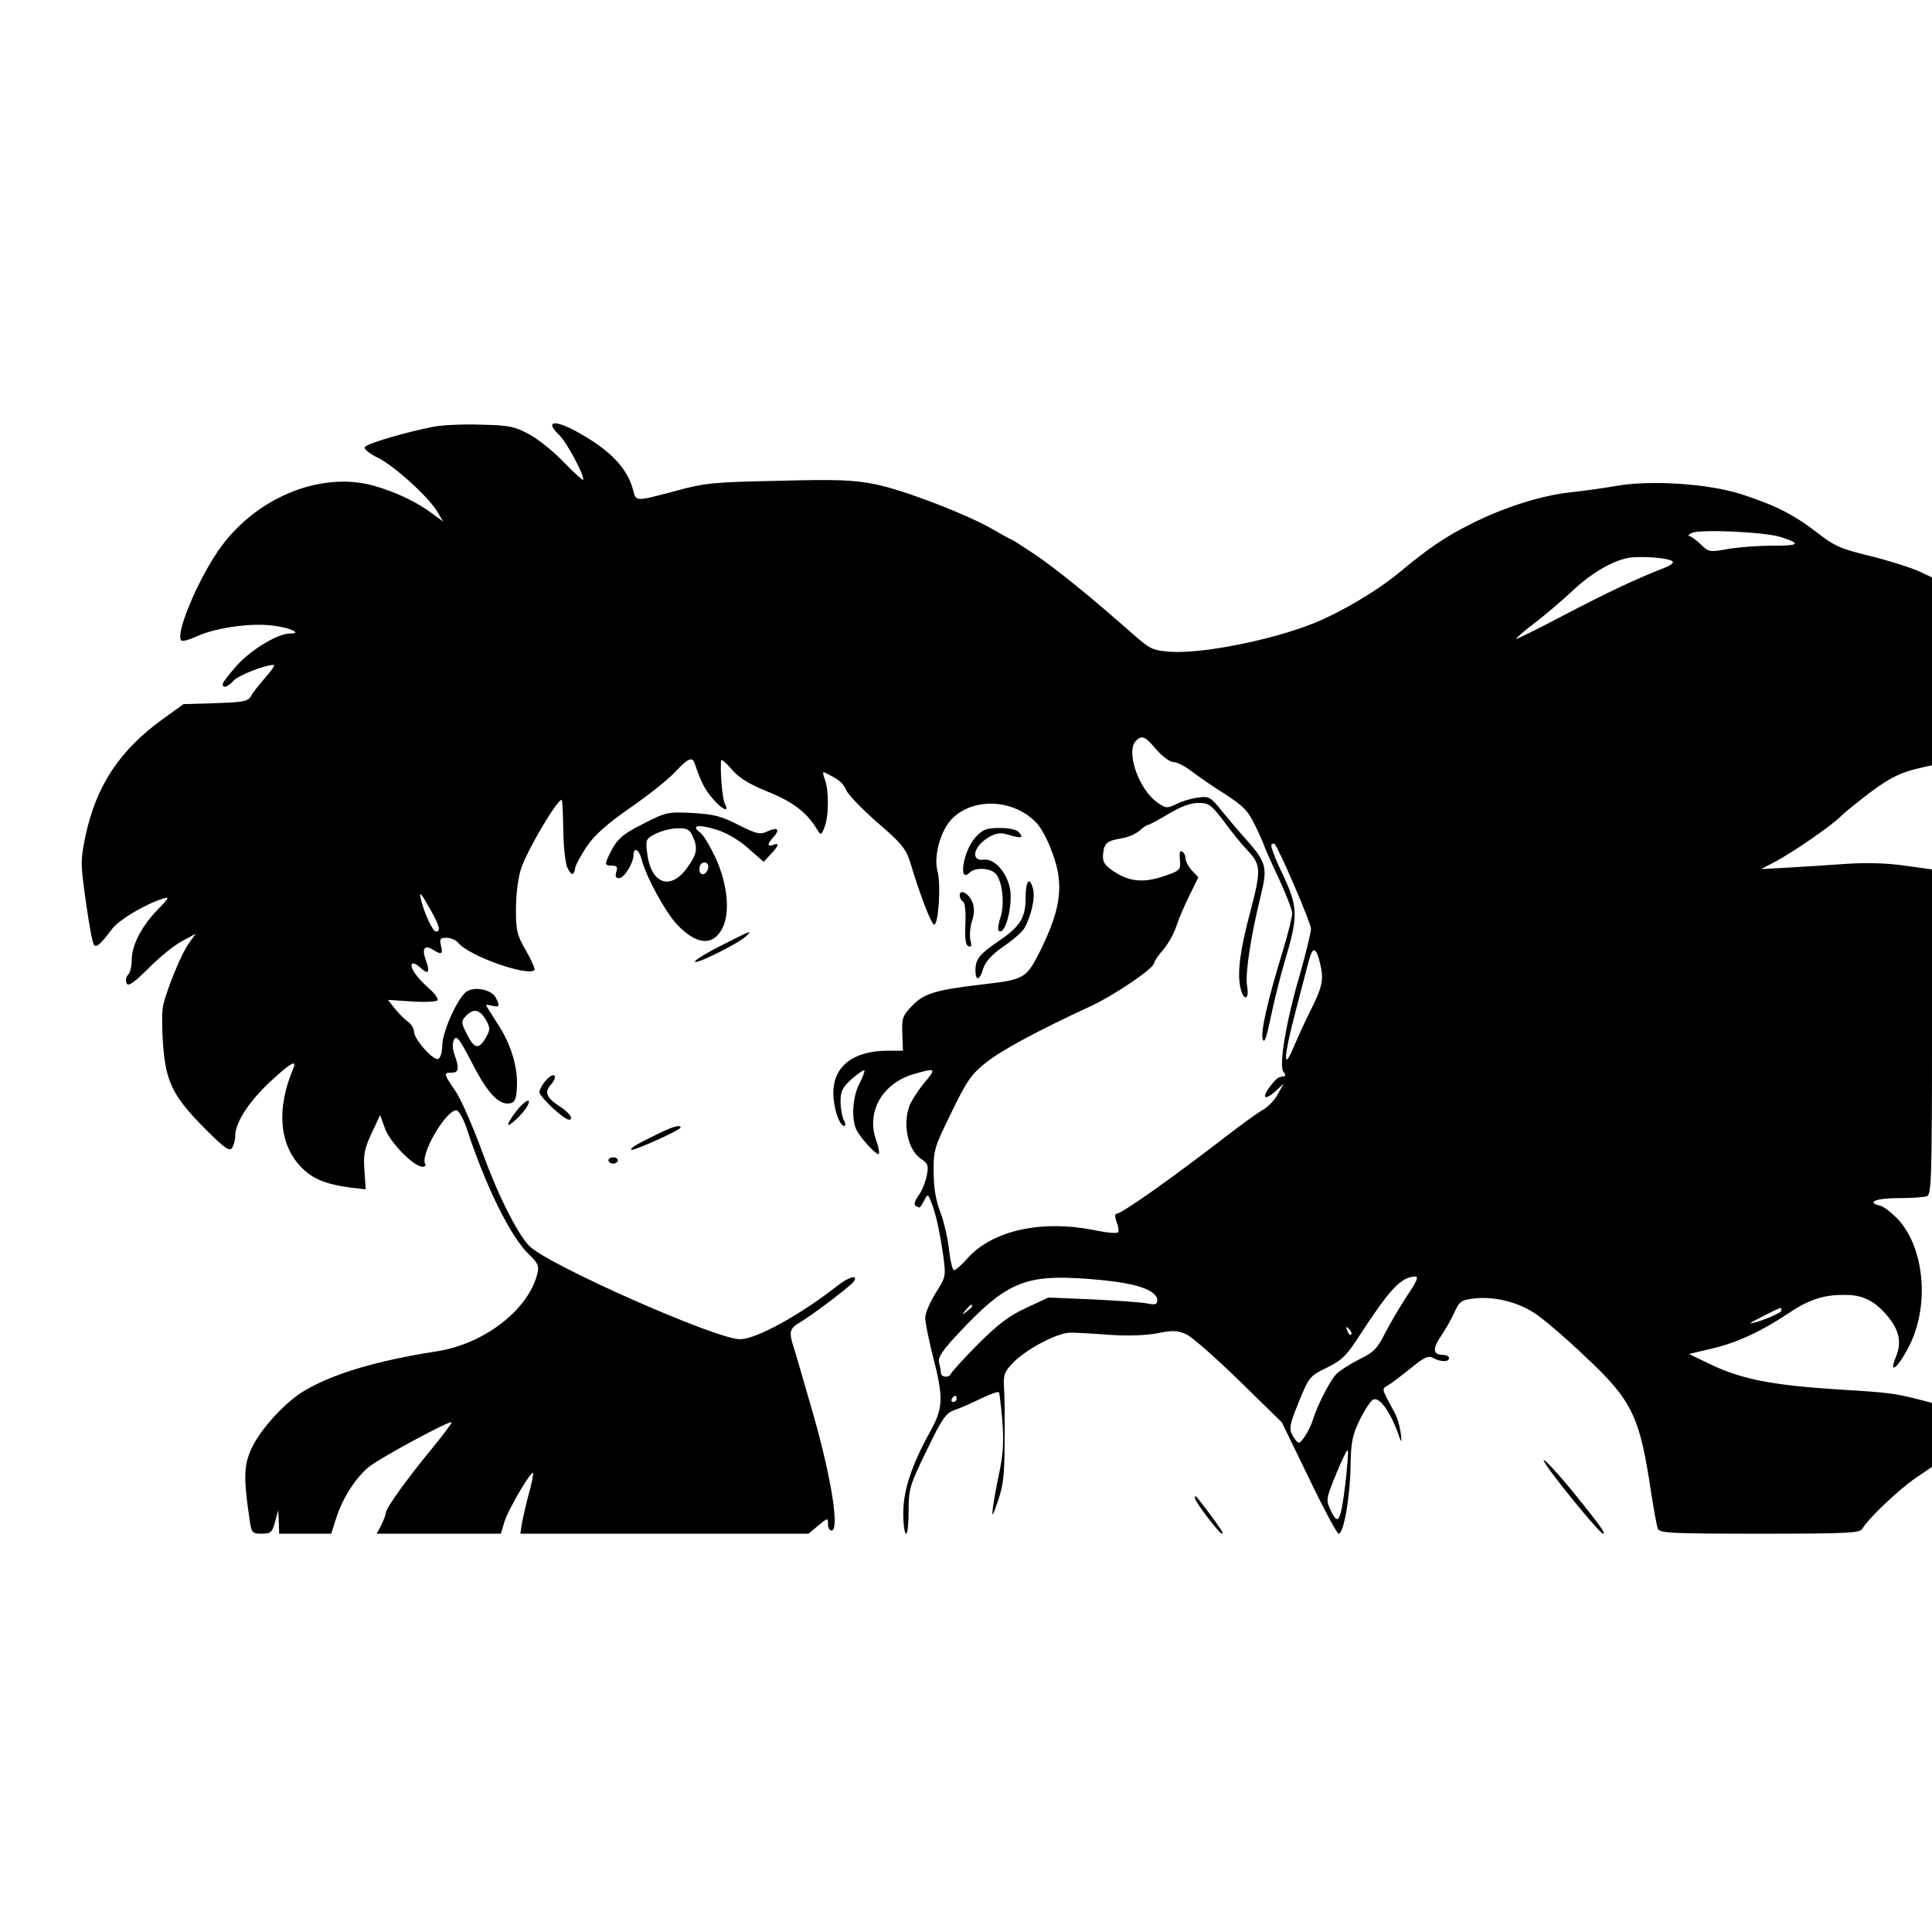 <?xml version="1.0" standalone="no"?>
<!DOCTYPE svg PUBLIC "-//W3C//DTD SVG 20010904//EN"
 "http://www.w3.org/TR/2001/REC-SVG-20010904/DTD/svg10.dtd">
<svg version="1.0" xmlns="http://www.w3.org/2000/svg"
 width="616pt" height="616pt" viewBox="0 0 616 616"
 preserveAspectRatio="xMidYMid meet">
<g transform="translate(0,616) scale(0.1,-0.1)"
fill="#000000" stroke="none">
<path d="M1385 4800 c-93 -18 -218 -55 -222 -66 -2 -7 16 -21 41 -33 53 -26
163 -126 190 -172 l19 -32 -34 25 c-49 37 -114 68 -186 89 -173 49 -386 -41
-500 -211 -68 -101 -134 -263 -115 -282 4 -4 25 2 47 12 57 27 168 44 239 36
58 -6 104 -26 60 -26 -38 0 -123 -51 -168 -101 -25 -28 -46 -55 -46 -60 0 -15
16 -10 35 11 16 17 99 50 128 50 5 0 -7 -18 -26 -39 -19 -22 -40 -48 -46 -59
-9 -18 -23 -21 -113 -24 l-103 -3 -65 -47 c-139 -100 -214 -214 -248 -376 -16
-77 -15 -88 2 -209 10 -70 21 -132 26 -136 8 -9 21 3 59 53 23 29 104 77 161
95 22 7 19 2 -18 -36 -51 -53 -82 -113 -82 -160 0 -19 -5 -40 -11 -46 -7 -7
-9 -19 -6 -27 5 -13 21 -2 70 46 34 35 82 74 107 87 l44 24 -22 -31 c-23 -31
-69 -143 -82 -198 -4 -16 -4 -73 0 -126 9 -120 33 -166 136 -269 60 -60 76
-71 84 -59 5 8 10 25 10 38 0 42 41 106 108 170 68 63 90 76 77 45 -54 -127
-45 -241 24 -313 37 -39 79 -56 162 -67 l45 -5 -4 60 c-4 50 0 70 23 119 l27
58 15 -42 c15 -44 92 -123 120 -123 8 0 12 4 9 8 -18 29 65 172 99 172 7 0 21
-24 31 -52 62 -190 143 -355 204 -411 24 -23 29 -34 24 -55 -27 -117 -170
-228 -324 -251 -193 -30 -334 -73 -424 -128 -60 -37 -136 -121 -164 -181 -25
-55 -26 -94 -6 -229 6 -40 8 -43 38 -43 29 0 34 4 43 38 l10 37 2 -37 1 -38
83 0 83 0 17 53 c20 61 60 124 102 159 35 29 265 153 265 143 0 -4 -28 -41
-63 -84 -77 -93 -147 -190 -147 -205 0 -6 -7 -23 -14 -38 l-15 -28 198 0 198
0 11 37 c13 43 92 175 92 155 0 -8 -6 -37 -14 -65 -8 -29 -17 -69 -21 -89 l-6
-38 460 0 459 0 31 26 c30 25 31 25 31 5 0 -12 5 -21 11 -21 26 0 1 161 -55
360 -31 107 -60 209 -66 226 -15 47 -13 58 21 78 39 23 162 116 171 130 16 23
-14 16 -50 -12 -121 -95 -261 -172 -313 -172 -76 0 -616 239 -672 298 -41 44
-102 167 -155 314 -28 75 -64 157 -81 181 -37 54 -37 57 -11 57 23 0 25 13 9
58 -7 20 -7 37 -1 48 8 14 18 0 57 -75 49 -96 85 -134 119 -129 17 2 22 11 24
51 4 63 -19 140 -63 205 -19 30 -35 55 -35 57 0 2 9 1 20 -2 22 -6 25 0 10 27
-13 24 -63 35 -90 20 -28 -15 -80 -129 -80 -174 0 -19 -5 -38 -12 -42 -14 -9
-78 62 -78 87 0 10 -9 24 -20 32 -10 7 -29 26 -41 41 l-22 28 77 -5 c41 -3 78
-1 81 4 3 5 -10 23 -30 40 -38 34 -60 67 -51 76 3 4 15 -2 26 -12 26 -24 32
-16 18 23 -14 37 -5 51 22 34 28 -17 33 -15 26 13 -5 21 -3 25 18 25 13 0 29
-7 37 -16 34 -42 221 -108 243 -87 3 3 -9 31 -27 62 -29 50 -32 64 -32 136 1
50 7 99 18 130 23 63 113 215 128 215 2 0 4 -42 5 -93 0 -50 6 -105 12 -121
13 -29 22 -30 26 -3 1 9 18 39 36 67 25 37 64 72 140 125 58 40 122 91 143
114 42 45 55 50 63 24 18 -54 31 -80 57 -110 31 -36 54 -45 38 -15 -8 15 -15
101 -12 137 1 6 16 -7 34 -28 23 -27 55 -47 117 -72 81 -33 124 -67 156 -121
11 -18 13 -17 23 9 14 35 14 117 1 152 -6 15 -7 25 -3 23 48 -23 60 -33 71
-57 6 -15 52 -62 100 -104 78 -67 91 -84 105 -129 30 -101 66 -193 75 -196 14
-4 23 129 11 171 -13 49 11 134 50 170 69 65 194 58 264 -15 29 -29 65 -117
72 -172 9 -68 -8 -134 -56 -233 -47 -94 -51 -96 -189 -112 -145 -17 -183 -28
-221 -67 -31 -32 -34 -40 -32 -90 l2 -54 -47 0 c-111 0 -175 -49 -175 -135 0
-46 19 -105 35 -105 5 0 4 9 -2 19 -5 11 -10 38 -10 59 0 33 6 45 36 72 20 17
38 30 40 27 2 -2 -5 -21 -16 -42 -22 -43 -26 -114 -9 -148 14 -27 60 -77 70
-77 4 0 1 21 -8 46 -31 90 20 179 119 209 73 21 75 20 34 -29 -20 -24 -40 -56
-46 -71 -23 -60 -5 -143 37 -170 22 -15 24 -21 18 -53 -4 -20 -15 -49 -26 -63
-13 -19 -16 -30 -9 -34 13 -8 13 -8 28 20 10 19 11 18 22 -10 15 -39 27 -95
38 -173 8 -62 7 -65 -25 -115 -18 -29 -33 -64 -33 -78 0 -15 11 -71 25 -125
34 -132 32 -164 -9 -238 -60 -109 -86 -188 -86 -260 0 -36 4 -66 9 -66 5 0 8
33 8 73 0 69 3 80 57 191 49 102 61 120 89 130 18 6 56 23 85 37 29 14 54 23
57 20 2 -4 7 -45 11 -93 5 -62 2 -106 -9 -159 -9 -41 -18 -92 -21 -114 -4 -35
-2 -33 16 20 17 49 21 84 21 190 1 72 0 150 -2 174 -2 37 2 49 30 77 42 43
141 95 182 95 17 0 74 -3 125 -7 58 -4 115 -2 152 5 49 10 65 9 92 -3 18 -8
94 -75 169 -148 l136 -133 86 -177 c47 -98 90 -178 95 -178 16 0 36 112 38
211 1 82 6 103 30 153 16 32 35 61 43 64 19 7 50 -34 74 -96 17 -47 17 -47 13
-10 -3 21 -11 50 -20 65 -42 78 -41 74 -22 85 9 5 42 30 72 54 45 37 58 43 74
34 24 -13 50 -13 50 0 0 6 -9 10 -19 10 -32 0 -34 19 -8 58 14 20 34 55 44 77
16 36 22 40 63 45 61 7 136 -10 190 -45 25 -15 98 -77 162 -138 152 -142 176
-191 212 -433 9 -56 18 -109 22 -118 5 -14 39 -16 325 -16 284 0 319 2 327 16
17 30 115 124 169 161 l53 36 0 102 0 102 -42 11 c-81 20 -93 22 -258 32 -205
13 -304 32 -400 77 l-75 36 72 17 c82 19 159 55 249 115 65 44 116 59 187 56
49 -1 88 -22 125 -67 38 -45 46 -85 27 -130 -25 -61 7 -35 42 34 65 127 50
310 -34 403 -20 21 -46 42 -59 45 -45 11 -13 24 61 24 40 0 80 3 89 6 14 5 16
61 16 524 l0 518 -87 12 c-53 8 -123 10 -182 6 -53 -4 -136 -9 -186 -12 l-90
-5 46 24 c59 32 177 113 209 145 14 14 57 48 95 77 65 48 98 64 168 79 l27 6
0 300 0 299 -47 22 c-27 11 -95 33 -153 47 -91 22 -113 32 -165 73 -75 58
-136 89 -245 124 -105 33 -287 45 -395 26 -39 -7 -106 -16 -150 -21 -91 -10
-208 -47 -310 -98 -85 -42 -139 -79 -227 -152 -74 -62 -188 -130 -279 -167
-134 -54 -357 -98 -457 -91 -55 4 -65 8 -117 54 -143 126 -239 203 -309 252
-42 28 -79 52 -81 52 -2 0 -28 14 -57 31 -82 48 -284 126 -377 145 -70 14
-124 16 -310 11 -205 -4 -235 -7 -326 -32 -132 -35 -127 -35 -137 5 -18 66
-70 122 -167 177 -79 46 -118 44 -68 -4 22 -20 77 -122 77 -142 0 -5 -27 19
-60 53 -33 35 -84 76 -112 91 -46 25 -64 29 -153 31 -55 2 -122 -1 -150 -6z
m4292 -352 c68 -22 61 -28 -28 -28 -47 0 -111 -5 -143 -11 -55 -10 -58 -9 -83
15 -14 14 -31 26 -37 27 -6 0 -2 5 9 10 27 12 230 3 282 -13z m-344 -78 c4 -4
-7 -13 -25 -20 -92 -36 -177 -76 -317 -149 -85 -45 -156 -80 -157 -78 -2 1 24
24 57 49 33 25 86 70 117 99 63 60 129 99 182 110 39 7 130 1 143 -11z m-1646
-600 c19 -22 44 -40 55 -40 11 0 37 -13 57 -29 20 -15 68 -49 107 -73 60 -39
74 -54 97 -102 15 -31 27 -59 27 -61 0 -2 20 -48 45 -101 25 -53 45 -105 45
-116 0 -12 -13 -64 -29 -117 -49 -159 -72 -261 -65 -284 5 -16 12 3 25 67 10
48 30 129 45 180 44 146 43 173 -6 278 -24 49 -40 92 -36 95 3 4 8 4 10 2 14
-15 116 -252 116 -270 0 -11 -16 -78 -36 -148 -44 -150 -67 -290 -52 -308 10
-13 9 -14 -11 -17 -14 -2 -54 -56 -47 -63 3 -4 18 4 33 18 l26 24 -19 -34
c-10 -19 -32 -41 -48 -50 -16 -9 -63 -43 -106 -76 -181 -140 -344 -255 -360
-255 -6 0 -5 -11 0 -26 6 -14 8 -29 5 -33 -2 -4 -32 -2 -67 5 -175 37 -335 2
-416 -91 -17 -19 -35 -35 -40 -35 -5 0 -12 29 -16 65 -4 36 -16 89 -27 118
-14 35 -22 77 -22 127 -1 72 1 80 56 192 50 103 64 123 112 161 51 40 162 100
335 180 78 37 200 120 200 137 0 5 13 24 29 42 15 18 34 51 41 73 7 22 26 67
42 99 l29 59 -21 22 c-11 12 -20 29 -20 38 0 9 -5 19 -11 22 -7 5 -9 -4 -7
-26 3 -33 1 -35 -52 -53 -65 -22 -111 -17 -161 17 -27 18 -34 30 -32 52 3 37
12 44 59 52 21 3 47 15 58 25 11 10 23 18 27 18 3 0 33 16 65 35 38 23 70 35
95 35 33 0 41 -6 80 -57 23 -32 58 -75 77 -95 43 -45 43 -63 9 -193 -32 -120
-42 -191 -33 -239 9 -49 31 -48 22 2 -6 38 12 158 45 291 21 86 16 103 -50
177 -20 22 -54 62 -75 88 -36 45 -41 48 -77 43 -21 -3 -52 -12 -69 -21 -30
-14 -33 -14 -62 7 -58 42 -99 162 -66 195 19 19 29 15 65 -28z m-2313 -513
c28 -51 32 -67 16 -67 -10 0 -36 55 -47 99 -8 33 -2 27 31 -32z m2836 -173
c11 -48 6 -72 -33 -149 -17 -33 -40 -85 -53 -115 -34 -81 -31 -28 7 116 17 66
36 138 42 161 13 48 24 44 37 -13z m-2660 -177 c13 -24 13 -30 0 -54 -23 -40
-37 -38 -60 7 -20 40 -21 43 -4 61 23 25 44 21 64 -14z m2035 -838 c68 -12
105 -32 105 -55 0 -13 -7 -15 -32 -10 -18 4 -96 9 -174 13 l-141 6 -71 -33
c-54 -25 -89 -51 -154 -116 -46 -46 -84 -89 -86 -94 -5 -14 -32 -12 -32 3 0 6
-3 21 -6 33 -4 16 11 39 66 97 139 149 204 180 365 172 55 -2 127 -10 160 -16z
m901 -41 c-23 -35 -54 -88 -70 -119 -24 -48 -36 -61 -82 -83 -29 -15 -63 -36
-75 -49 -20 -22 -59 -98 -74 -147 -10 -30 -35 -70 -44 -70 -4 0 -13 11 -20 24
-12 21 -9 34 20 106 33 80 35 83 89 109 45 22 62 37 97 91 104 160 139 198
185 200 12 0 6 -15 -26 -62z m-1386 -32 c0 -2 -8 -10 -17 -17 -16 -13 -17 -12
-4 4 13 16 21 21 21 13z m2580 -15 c0 -8 -85 -42 -99 -40 -5 0 90 49 97 49 1
0 2 -4 2 -9z m-1372 -76 c-3 -3 -9 2 -12 12 -6 14 -5 15 5 6 7 -7 10 -15 7
-18z m-1258 -205 c0 -5 -5 -10 -11 -10 -5 0 -7 5 -4 10 3 6 8 10 11 10 2 0 4
-4 4 -10z m1240 -267 c-15 -124 -23 -139 -46 -91 -17 36 -17 37 16 118 18 44
35 79 37 76 3 -2 -1 -48 -7 -103z"/>
<path d="M2050 3533 c-60 -30 -79 -46 -97 -78 -27 -51 -27 -55 -2 -55 16 0 19
-4 14 -20 -4 -14 -2 -20 9 -20 16 0 46 48 46 75 0 25 17 17 25 -12 13 -55 75
-169 113 -210 62 -66 115 -71 145 -13 26 50 17 143 -23 228 -17 36 -38 71 -48
78 -30 22 -5 27 51 9 34 -10 74 -34 103 -60 l49 -43 23 25 c26 28 28 37 7 29
-20 -7 -19 3 2 26 21 24 12 32 -21 17 -23 -11 -34 -8 -92 21 -54 28 -79 34
-147 38 -79 4 -85 2 -157 -35z m158 -38 c18 -39 15 -58 -18 -103 -54 -74 -116
-49 -127 51 -5 40 -3 43 28 59 19 9 50 17 70 17 29 1 38 -4 47 -24z m50 -102
c-5 -25 -28 -28 -28 -4 0 12 6 21 16 21 9 0 14 -7 12 -17z"/>
<path d="M3110 3490 c-39 -42 -56 -150 -18 -112 17 17 64 15 82 -3 22 -22 30
-97 16 -140 -7 -20 -9 -39 -6 -42 18 -18 42 62 38 121 -5 56 -48 109 -84 105
-44 -6 -36 40 12 70 25 15 39 17 63 10 44 -13 51 -11 37 6 -8 10 -30 15 -62
15 -43 0 -54 -4 -78 -30z"/>
<path d="M3270 3296 c0 -62 -17 -90 -88 -138 -59 -40 -71 -56 -72 -90 0 -38
14 -35 25 4 7 22 27 44 64 70 30 20 61 47 68 60 21 38 34 96 27 123 -11 43
-24 28 -24 -29z"/>
<path d="M3060 3305 c0 -7 5 -17 11 -20 6 -4 9 -34 7 -72 -2 -47 1 -67 10 -70
9 -4 11 2 6 20 -3 14 -1 41 5 60 8 23 8 43 2 59 -11 29 -41 46 -41 23z"/>
<path d="M2295 3143 c-49 -25 -85 -48 -79 -50 13 -4 140 60 164 83 20 20 16
18 -85 -33z"/>
<path d="M1742 2717 c-12 -13 -22 -31 -22 -39 0 -15 78 -88 94 -88 17 0 2 22
-29 42 -43 28 -50 46 -29 69 25 28 12 44 -14 16z"/>
<path d="M1646 2617 c-15 -19 -26 -38 -26 -42 0 -11 49 35 61 58 17 30 -8 19
-35 -16z"/>
<path d="M2100 2546 c-70 -34 -92 -47 -87 -52 5 -5 157 63 157 71 0 10 -25 3
-70 -19z"/>
<path d="M1940 2460 c0 -5 7 -10 15 -10 8 0 15 5 15 10 0 6 -7 10 -15 10 -8 0
-15 -4 -15 -10z"/>
<path d="M4922 1503 c5 -20 178 -233 189 -233 10 0 -8 25 -97 135 -51 62 -96
110 -92 98z"/>
<path d="M3810 1383 c0 -11 78 -113 86 -113 7 0 -4 16 -44 70 -43 56 -42 55
-42 43z"/>
</g>
</svg>
